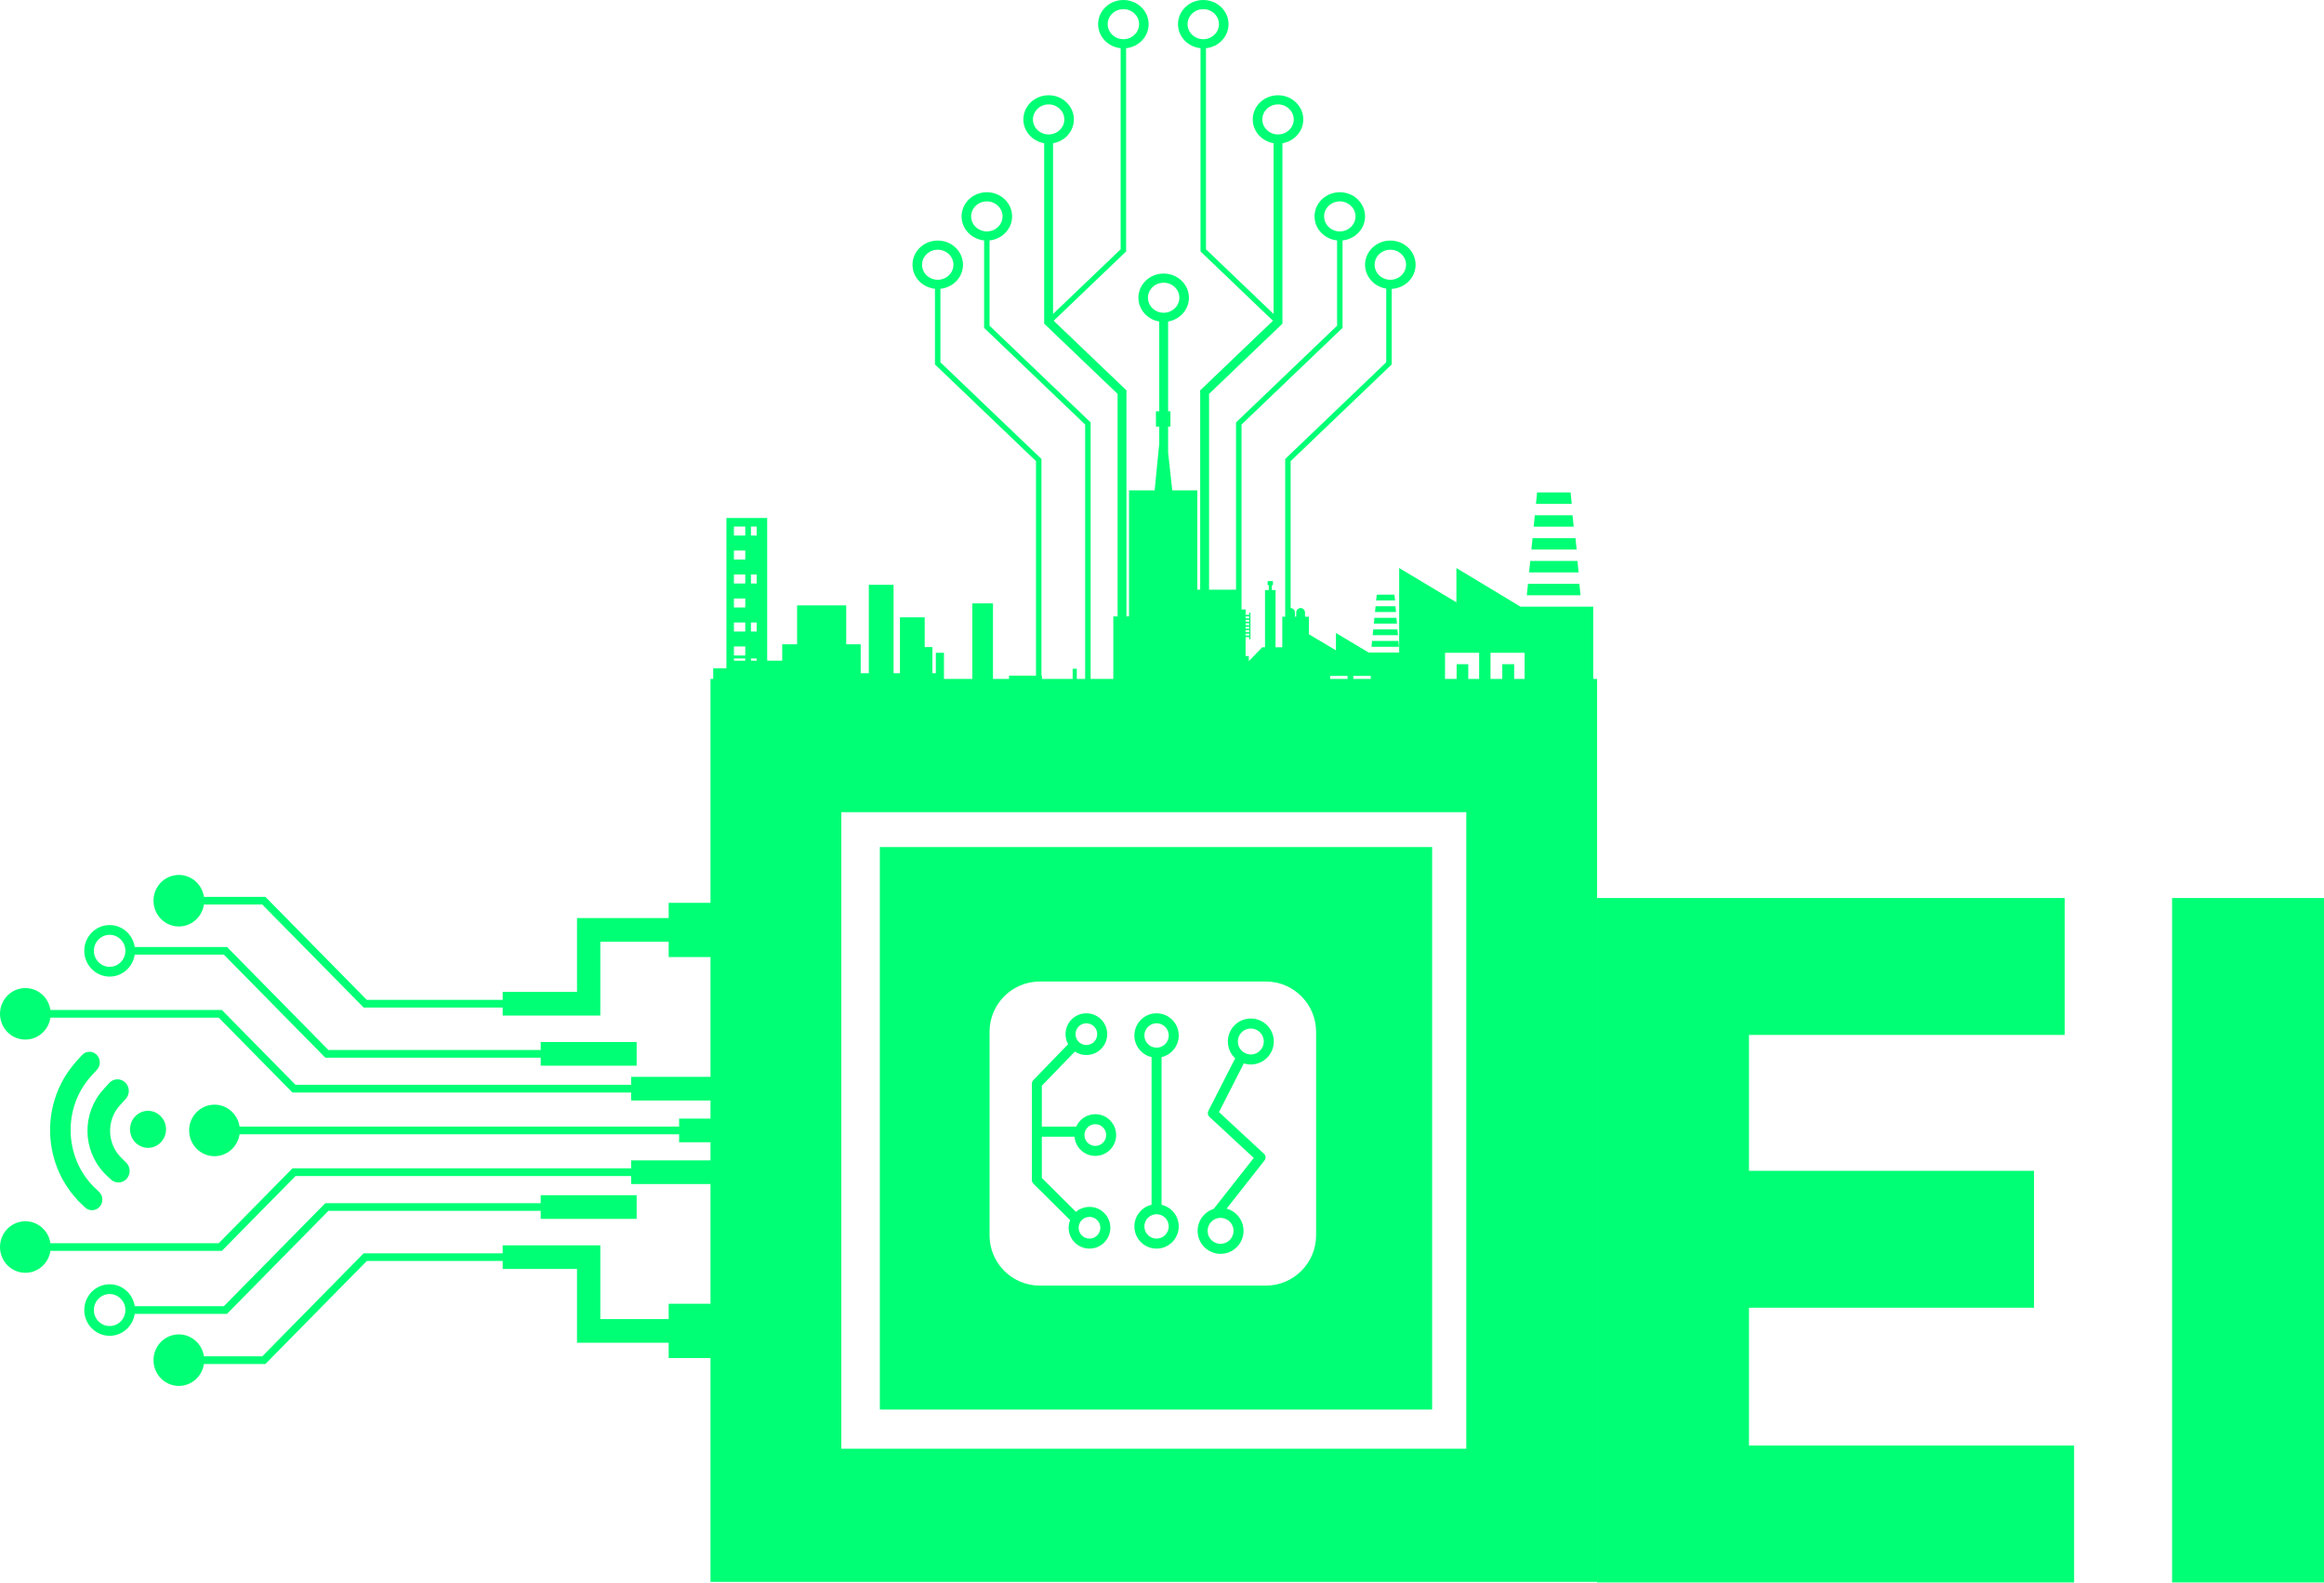 <svg xmlns="http://www.w3.org/2000/svg" width="800" height="545" viewBox="0 0 800 545" fill="none"><path d="M710.749 356.278V309.154H549.771V544.771H713.98V497.647H602.06V450.188H700.174V403.064H602.06V356.278H710.749Z" fill="#00FF74"></path><path d="M800 544.771V309.154H747.711V544.771H800Z" fill="#00FF74"></path><path fill-rule="evenodd" clip-rule="evenodd" d="M375.428 233.736L375.427 145.414L340.642 112.133L340.642 82.768C345.003 82.319 348.4 78.788 348.4 74.497C348.4 69.901 344.504 66.178 339.702 66.178C334.899 66.178 331.008 69.901 331.008 74.497C331.008 78.789 334.402 82.32 338.762 82.768V112.875L373.548 146.161L373.548 233.736H370.669V230.227H369.251V233.736H358.674V232.59H358.505L358.505 158.003L323.724 124.722L323.724 99.415C328.094 98.975 331.498 95.436 331.498 91.142C331.498 86.546 327.607 82.818 322.804 82.818C318.001 82.818 314.11 86.546 314.11 91.142C314.11 95.423 317.493 98.954 321.844 99.411V125.469L356.625 158.749L356.625 232.59H347.333V233.736H341.819V207.733H334.7V233.736H324.942V224.72H322.148V231.758H320.966V222.773H318.31V212.521H309.788V231.758H307.597V201.322H299.075V231.758H296.28V221.799H291.295V208.395H274.389V221.799H269.266V227.44H264.09V178.333H250.056V230.077H245.511V233.736H244.583V310.795H230.181V316.062H206.646H198.626H198.626V324.209H198.626V341.467H173.036V344.221H126.271L91.358 308.752H70.198C69.571 304.481 65.945 301.204 61.566 301.204C56.747 301.204 52.839 305.173 52.839 310.07C52.839 314.971 56.747 318.941 61.566 318.941C65.945 318.941 69.571 315.664 70.198 311.389H90.28L125.193 346.858H173.036V349.615H206.062V349.613H206.646V324.209H230.181V329.483H244.583V370.706H217.263V373.461H101.736L76.378 347.7H17.359C16.733 343.425 13.107 340.147 8.727 340.147C3.907 340.147 0 344.117 0 349.018C0 353.915 3.907 357.884 8.727 357.884C13.106 357.884 16.732 354.608 17.359 350.337H75.3L100.662 376.098H217.263V378.853H244.583V385.082H233.775V387.843H82.468C81.844 383.569 78.217 380.29 73.836 380.29C69.011 380.29 65.104 384.26 65.104 389.156C65.104 394.058 69.011 398.027 73.836 398.027C78.215 398.027 81.841 394.75 82.468 390.475H233.775V393.235H244.583V399.467H217.263V402.221H100.662L75.3 427.982H17.359C16.733 423.709 13.107 420.431 8.727 420.431C3.907 420.431 0 424.401 0 429.297C0 434.199 3.907 438.168 8.727 438.168C13.105 438.168 16.731 434.892 17.358 430.618H76.378L101.736 404.857H217.263V407.614H244.583V448.835H230.181V454.104H206.646V428.705H206.062H198.626H173.036V431.46H125.193L90.28 466.929H70.198C69.573 462.653 65.946 459.375 61.566 459.375C56.747 459.375 52.839 463.344 52.839 468.246C52.839 473.142 56.747 477.112 61.566 477.112C65.945 477.112 69.57 473.836 70.197 469.566H91.358L126.271 434.097H173.036V436.853H198.626V454.104H198.626V462.257H230.181V467.524H244.583V544.583H549.771V233.736H548.443V208.856H523.412L501.341 195.545V207.348L481.639 195.545V224.649H471.142L459.875 217.902V223.885L450.57 218.35V212.306H449.229V210.89C449.229 210.026 448.553 209.325 447.716 209.325C446.881 209.325 446.204 210.026 446.204 210.89V212.306H445.771V210.89C445.771 210.035 445.107 209.339 444.284 209.325L444.284 158.749L479.07 125.469V99.449C483.655 99.216 487.296 95.583 487.296 91.142C487.296 86.546 483.405 82.818 478.602 82.818C473.799 82.818 469.903 86.546 469.903 91.142C469.903 95.273 473.058 98.706 477.19 99.352L477.19 124.722L442.405 158.003L442.405 212.306H441.405V222.823H439.089V203.146H437.813V201.44H438.187V200.036H436.364V201.44H436.766V203.146H435.461V222.823H434.503L434.404 222.934L431.219 226.225L429.884 227.604V225.858H428.782V219.327H430.027V220.081H430.441V210.871H430.027V211.667H428.782V212.191H430.027V212.856H428.782V213.38H430.027V214.045H428.782V214.57H430.027V215.235H428.782V215.759H430.027V216.424H428.782V216.948H430.027V217.614H428.782V218.137H430.027V218.803H428.782L428.781 219.148V209.815H427.367L427.367 146.161L462.147 112.875L462.147 82.768C466.507 82.319 469.9 78.788 469.9 74.497C469.9 69.901 466.009 66.178 461.206 66.178C456.403 66.178 452.512 69.901 452.512 74.497C452.512 78.789 455.906 82.321 460.268 82.768V112.133L425.487 145.414L425.487 202.997H416.199L416.199 135.597L441.463 111.422L441.463 49.305C445.539 48.615 448.635 45.211 448.635 41.114C448.635 36.518 444.739 32.794 439.937 32.794C435.134 32.794 431.243 36.518 431.243 41.114C431.243 45.21 434.335 48.614 438.409 49.305L438.409 108.081L415.143 85.819L415.143 16.596C419.504 16.146 422.901 12.612 422.901 8.32C422.901 3.724 419.005 0.001 414.202 0.001C409.4 0.001 405.509 3.724 405.509 8.32C405.509 12.612 408.902 16.147 413.263 16.596L413.263 86.565L438.192 110.419L413.145 134.387L413.145 202.997H412.156V168.817H403.539L402.101 155.796V146.861H402.898V141.583H402.101V110.686C406.175 109.996 409.268 106.592 409.268 102.494C409.268 97.899 405.377 94.175 400.574 94.175C395.771 94.175 391.875 97.899 391.875 102.494C391.875 106.591 394.971 109.995 399.046 110.686V141.583H397.913V146.861H399.046V153.343H398.981L397.475 168.817H388.655V212.208H387.762L387.762 134.388L362.717 110.423L387.645 86.565L387.645 16.595C392.006 16.147 395.401 12.611 395.401 8.319C395.401 3.723 391.51 -2.73906e-06 386.707 0C381.904 2.73907e-06 378.013 3.723 378.013 8.319C378.013 12.61 381.406 16.145 385.765 16.595L385.765 85.819L362.498 108.087L362.498 49.305C366.572 48.615 369.666 45.211 369.666 41.114C369.666 36.518 365.775 32.794 360.972 32.794C356.169 32.794 352.278 36.518 352.278 41.114C352.278 45.21 355.37 48.614 359.443 49.304L359.443 111.423L384.707 135.598L384.707 212.208H383.245L383.245 233.736H375.428ZM360.972 35.942C357.992 35.942 355.567 38.263 355.567 41.114C355.567 43.964 357.992 46.285 360.972 46.285C363.951 46.285 366.376 43.964 366.376 41.114C366.376 38.263 363.951 35.942 360.972 35.942ZM400.574 97.323C397.59 97.323 395.165 99.644 395.165 102.494C395.165 105.345 397.59 107.666 400.574 107.666C403.553 107.666 405.978 105.345 405.978 102.494C405.978 99.644 403.553 97.323 400.574 97.323ZM455.801 74.497C455.801 71.646 458.226 69.326 461.206 69.326C464.185 69.326 466.61 71.646 466.61 74.497C466.61 77.348 464.185 79.668 461.206 79.668C458.226 79.668 455.801 77.348 455.801 74.497ZM434.532 41.114C434.532 38.263 436.957 35.942 439.937 35.942C442.916 35.942 445.341 38.263 445.341 41.114C445.341 43.964 442.916 46.285 439.937 46.285C436.957 46.285 434.532 43.965 434.532 41.114ZM473.193 91.142C473.193 88.286 475.618 85.966 478.602 85.966C481.581 85.966 484.006 88.286 484.006 91.142C484.006 93.993 481.581 96.313 478.602 96.313C475.618 96.313 473.193 93.993 473.193 91.142ZM322.804 85.966C319.824 85.966 317.399 88.286 317.399 91.142C317.399 93.993 319.824 96.313 322.804 96.313C325.783 96.313 328.208 93.993 328.208 91.142C328.208 88.286 325.783 85.966 322.804 85.966ZM408.798 8.32C408.798 5.469 411.223 3.149 414.202 3.149C417.182 3.149 419.607 5.469 419.607 8.32C419.607 11.175 417.182 13.496 414.202 13.496C411.223 13.496 408.798 11.175 408.798 8.32ZM339.702 79.668C336.722 79.668 334.297 77.348 334.297 74.497C334.297 71.646 336.722 69.326 339.702 69.326C342.686 69.326 345.111 71.646 345.111 74.497C345.111 77.348 342.686 79.668 339.702 79.668ZM381.302 8.319C381.302 11.175 383.727 13.495 386.707 13.495C389.686 13.495 392.111 11.175 392.111 8.319C392.111 5.468 389.686 3.148 386.707 3.148C383.727 3.148 381.302 5.468 381.302 8.319ZM186.125 364.115H111.985L77.071 328.646H46.372C45.745 332.917 42.12 336.193 37.741 336.193C32.921 336.193 29.014 332.224 29.014 327.327C29.014 322.431 32.921 318.461 37.741 318.461C42.12 318.461 45.746 321.738 46.373 326.009H78.145L113.058 361.479H186.125V358.721H219.151V366.868H186.125V364.115ZM27.941 414.382L29.273 415.659C30.697 417.025 32.938 416.94 34.275 415.47C35.61 413.998 35.536 411.69 34.112 410.324L32.218 408.509C22.125 398.262 21.616 381.588 31.127 370.726C31.132 370.72 31.136 370.715 31.142 370.71C31.152 370.7 31.164 370.69 31.177 370.68L33.416 368.208C34.748 366.741 34.659 364.438 33.227 363.065C31.792 361.688 29.553 361.76 28.226 363.227L25.982 365.699C25.949 365.735 25.924 365.773 25.899 365.811C25.878 365.842 25.857 365.873 25.833 365.902C14.121 379.332 14.467 399.763 26.386 412.778C26.526 412.984 26.686 413.178 26.868 413.355L27.925 414.364C27.926 414.367 27.927 414.37 27.929 414.372L27.931 414.374C27.933 414.376 27.934 414.377 27.936 414.378L27.936 414.378L27.938 414.38L27.941 414.382ZM36.557 404.535C36.483 404.466 36.416 404.395 36.348 404.323L36.348 404.323L36.322 404.296L36.281 404.253L36.009 403.976C35.969 403.94 35.937 403.9 35.902 403.856L35.901 403.856L35.873 403.82C28.316 395.844 28.174 383.228 35.547 375.095L36.414 374.141L37.611 372.821C39.069 371.213 41.533 371.133 43.1 372.636C44.672 374.141 44.761 376.675 43.303 378.28L41.239 380.557C36.553 385.729 36.831 393.86 41.857 398.684L43.407 400.219C44.956 401.704 45.039 404.214 43.586 405.814C42.886 406.588 41.933 407.035 40.904 407.074C39.881 407.113 38.899 406.741 38.151 406.018L36.557 404.535ZM44.764 389.001C44.884 392.517 47.757 395.272 51.174 395.15C54.592 395.028 57.269 392.075 57.149 388.56C57.029 385.044 54.157 382.289 50.739 382.411C47.321 382.533 44.644 385.486 44.764 389.001ZM43.166 327.327C43.166 324.289 40.731 321.816 37.741 321.816C34.751 321.816 32.316 324.289 32.316 327.327C32.316 330.365 34.751 332.838 37.741 332.838C40.731 332.838 43.166 330.365 43.166 327.327ZM186.125 414.202H111.985L77.071 449.671H46.372C45.745 445.401 42.119 442.125 37.741 442.125C32.921 442.125 29.014 446.095 29.014 450.991C29.014 455.887 32.921 459.857 37.741 459.857C42.12 459.857 45.746 456.58 46.373 452.308H78.145L113.058 416.838H186.125V419.595H219.151V411.448H186.125V414.202ZM32.316 450.991C32.316 447.953 34.751 445.48 37.741 445.48C40.731 445.48 43.166 447.953 43.166 450.991C43.166 454.029 40.731 456.502 37.741 456.502C34.751 456.502 32.316 454.029 32.316 450.991ZM524.827 224.725V233.736H521.222V228.659H517.141V233.736H513.084V224.725H524.827ZM509.17 224.725V233.736H505.428V228.659H501.421V233.736H497.427V224.725H509.17ZM471.864 232.691V233.736H465.869V232.691H471.864ZM463.871 232.691V233.736H457.877V232.691H463.871ZM529.122 169.513L528.725 173.447H541.05L540.653 169.513H529.122ZM527.939 181.316H541.722L541.328 177.382H528.332L527.939 181.316ZM256.55 181.273H252.633V184.369H256.55V181.273ZM258.508 181.273H260.467V184.369H258.508V181.273ZM527.153 189.185H542.73L542.331 185.25H527.552L527.153 189.185ZM256.55 189.53H252.633V192.626H256.55V189.53ZM543.402 197.053H526.367L526.763 193.119H543.006L543.402 197.053ZM252.633 197.787H256.55V200.883H252.633V197.787ZM260.467 197.787H258.508V200.883H260.467V197.787ZM544.074 204.922H525.581L525.974 200.988H543.681L544.074 204.922ZM473.927 204.709L473.718 206.703H480.224L480.014 204.709H473.927ZM256.55 206.044H252.633V209.14H256.55V206.044ZM473.319 210.691H480.56L480.353 208.697H473.525L473.319 210.691ZM472.92 214.679H480.896L480.692 212.685H473.124L472.92 214.679ZM252.633 214.301H256.55V217.397H252.633V214.301ZM260.467 214.301H258.508V217.397H260.467V214.301ZM481.232 218.667H472.521L472.723 216.673H481.029L481.232 218.667ZM481.568 222.655H472.122L472.323 220.661H481.367L481.568 222.655ZM252.633 222.558H256.55V225.654H252.633V222.558ZM252.633 227.44H256.55V226.686H252.633V227.44ZM258.508 227.44H260.467V226.686H258.508V227.44ZM504.743 279.599H289.611V498.72H504.743V279.599ZM492.988 291.601H302.872V485.243H492.988V291.601ZM357.89 337.898H435.791C445.279 337.898 453.042 345.668 453.042 355.165V425.312C453.042 434.81 445.279 442.58 435.791 442.58H357.89C348.402 442.58 340.639 434.81 340.639 425.312V355.165C340.639 345.668 348.402 337.898 357.89 337.898ZM398.128 352.275C395.812 352.275 393.934 354.155 393.934 356.473C393.934 358.791 395.812 360.67 398.128 360.67C400.443 360.67 402.321 358.791 402.321 356.473C402.321 354.155 400.443 352.275 398.128 352.275ZM390.495 356.473C390.495 352.255 393.912 348.833 398.128 348.833C402.343 348.833 405.76 352.255 405.76 356.473C405.76 360.1 403.234 363.138 399.846 363.918V414.76C403.234 415.54 405.76 418.578 405.76 422.205C405.76 426.423 402.343 429.845 398.128 429.845C393.912 429.845 390.495 426.423 390.495 422.205C390.495 418.579 393.021 415.542 396.407 414.76V363.917C393.021 363.136 390.495 360.1 390.495 356.473ZM397.885 418.014C395.682 418.14 393.934 419.969 393.934 422.205C393.934 424.523 395.812 426.403 398.128 426.403C400.443 426.403 402.321 424.523 402.321 422.205C402.321 419.968 400.572 418.139 398.368 418.014C398.289 418.025 398.209 418.031 398.127 418.031C398.045 418.031 397.964 418.026 397.885 418.014ZM373.969 352.279C371.906 352.279 370.232 353.954 370.232 356.018C370.232 358.083 371.906 359.757 373.969 359.757C376.032 359.757 377.705 358.083 377.705 356.018C377.705 353.954 376.032 352.279 373.969 352.279ZM366.793 356.018C366.793 352.052 370.007 348.837 373.969 348.837C377.931 348.837 381.144 352.052 381.144 356.018C381.144 359.984 377.931 363.199 373.969 363.199C372.508 363.199 371.148 362.762 370.015 362.011L358.638 373.764V387.865H370.173C370.27 387.865 370.365 387.873 370.458 387.888C371.563 385.346 374.094 383.568 377.04 383.568C381.003 383.568 384.215 386.784 384.215 390.749C384.215 394.715 381.003 397.932 377.04 397.932C373.266 397.932 370.172 395.012 369.887 391.307H358.638V405.524L370.39 417.194C371.642 416.125 373.267 415.48 375.042 415.48C379.003 415.48 382.217 418.696 382.217 422.662C382.217 426.628 379.003 429.843 375.042 429.843C371.079 429.843 367.867 426.628 367.867 422.662C367.867 421.733 368.043 420.845 368.363 420.031L355.707 407.463C355.382 407.14 355.199 406.7 355.199 406.241V373.067C355.199 372.62 355.372 372.19 355.683 371.869L367.679 359.477C367.115 358.451 366.793 357.272 366.793 356.018ZM371.305 422.662C371.305 420.597 372.979 418.922 375.042 418.922C377.104 418.922 378.778 420.597 378.778 422.662C378.778 424.727 377.104 426.401 375.042 426.401C372.978 426.401 371.305 424.727 371.305 422.662ZM377.04 387.01C374.978 387.01 373.305 388.685 373.305 390.749C373.305 392.815 374.979 394.49 377.04 394.49C379.103 394.49 380.776 392.815 380.776 390.749C380.776 388.685 379.104 387.01 377.04 387.01ZM430.576 354.073C428.108 354.073 426.107 356.076 426.107 358.544C426.107 361.015 428.109 363.018 430.576 363.018C433.042 363.018 435.044 361.015 435.044 358.544C435.044 356.076 433.043 354.073 430.576 354.073ZM422.669 358.544C422.669 354.174 426.21 350.631 430.576 350.631C434.941 350.631 438.483 354.174 438.483 358.544C438.483 362.915 434.942 366.46 430.576 366.46C429.734 366.46 428.923 366.328 428.162 366.084L419.614 382.84L435.092 397.184C435.749 397.794 435.829 398.806 435.274 399.511L422.236 416.089C425.597 417.001 428.071 420.075 428.071 423.728C428.071 428.099 424.53 431.643 420.164 431.643C415.797 431.643 412.257 428.099 412.257 423.728C412.257 420.185 414.584 417.186 417.79 416.177L431.591 398.63L416.322 384.48C415.758 383.957 415.609 383.121 415.959 382.435L425.19 364.34C423.639 362.895 422.669 360.833 422.669 358.544ZM420.164 419.256C417.696 419.256 415.695 421.259 415.695 423.728C415.695 426.198 417.697 428.201 420.164 428.201C422.63 428.201 424.632 426.198 424.632 423.728C424.632 421.259 422.631 419.256 420.164 419.256Z" fill="#00FF74"></path></svg>